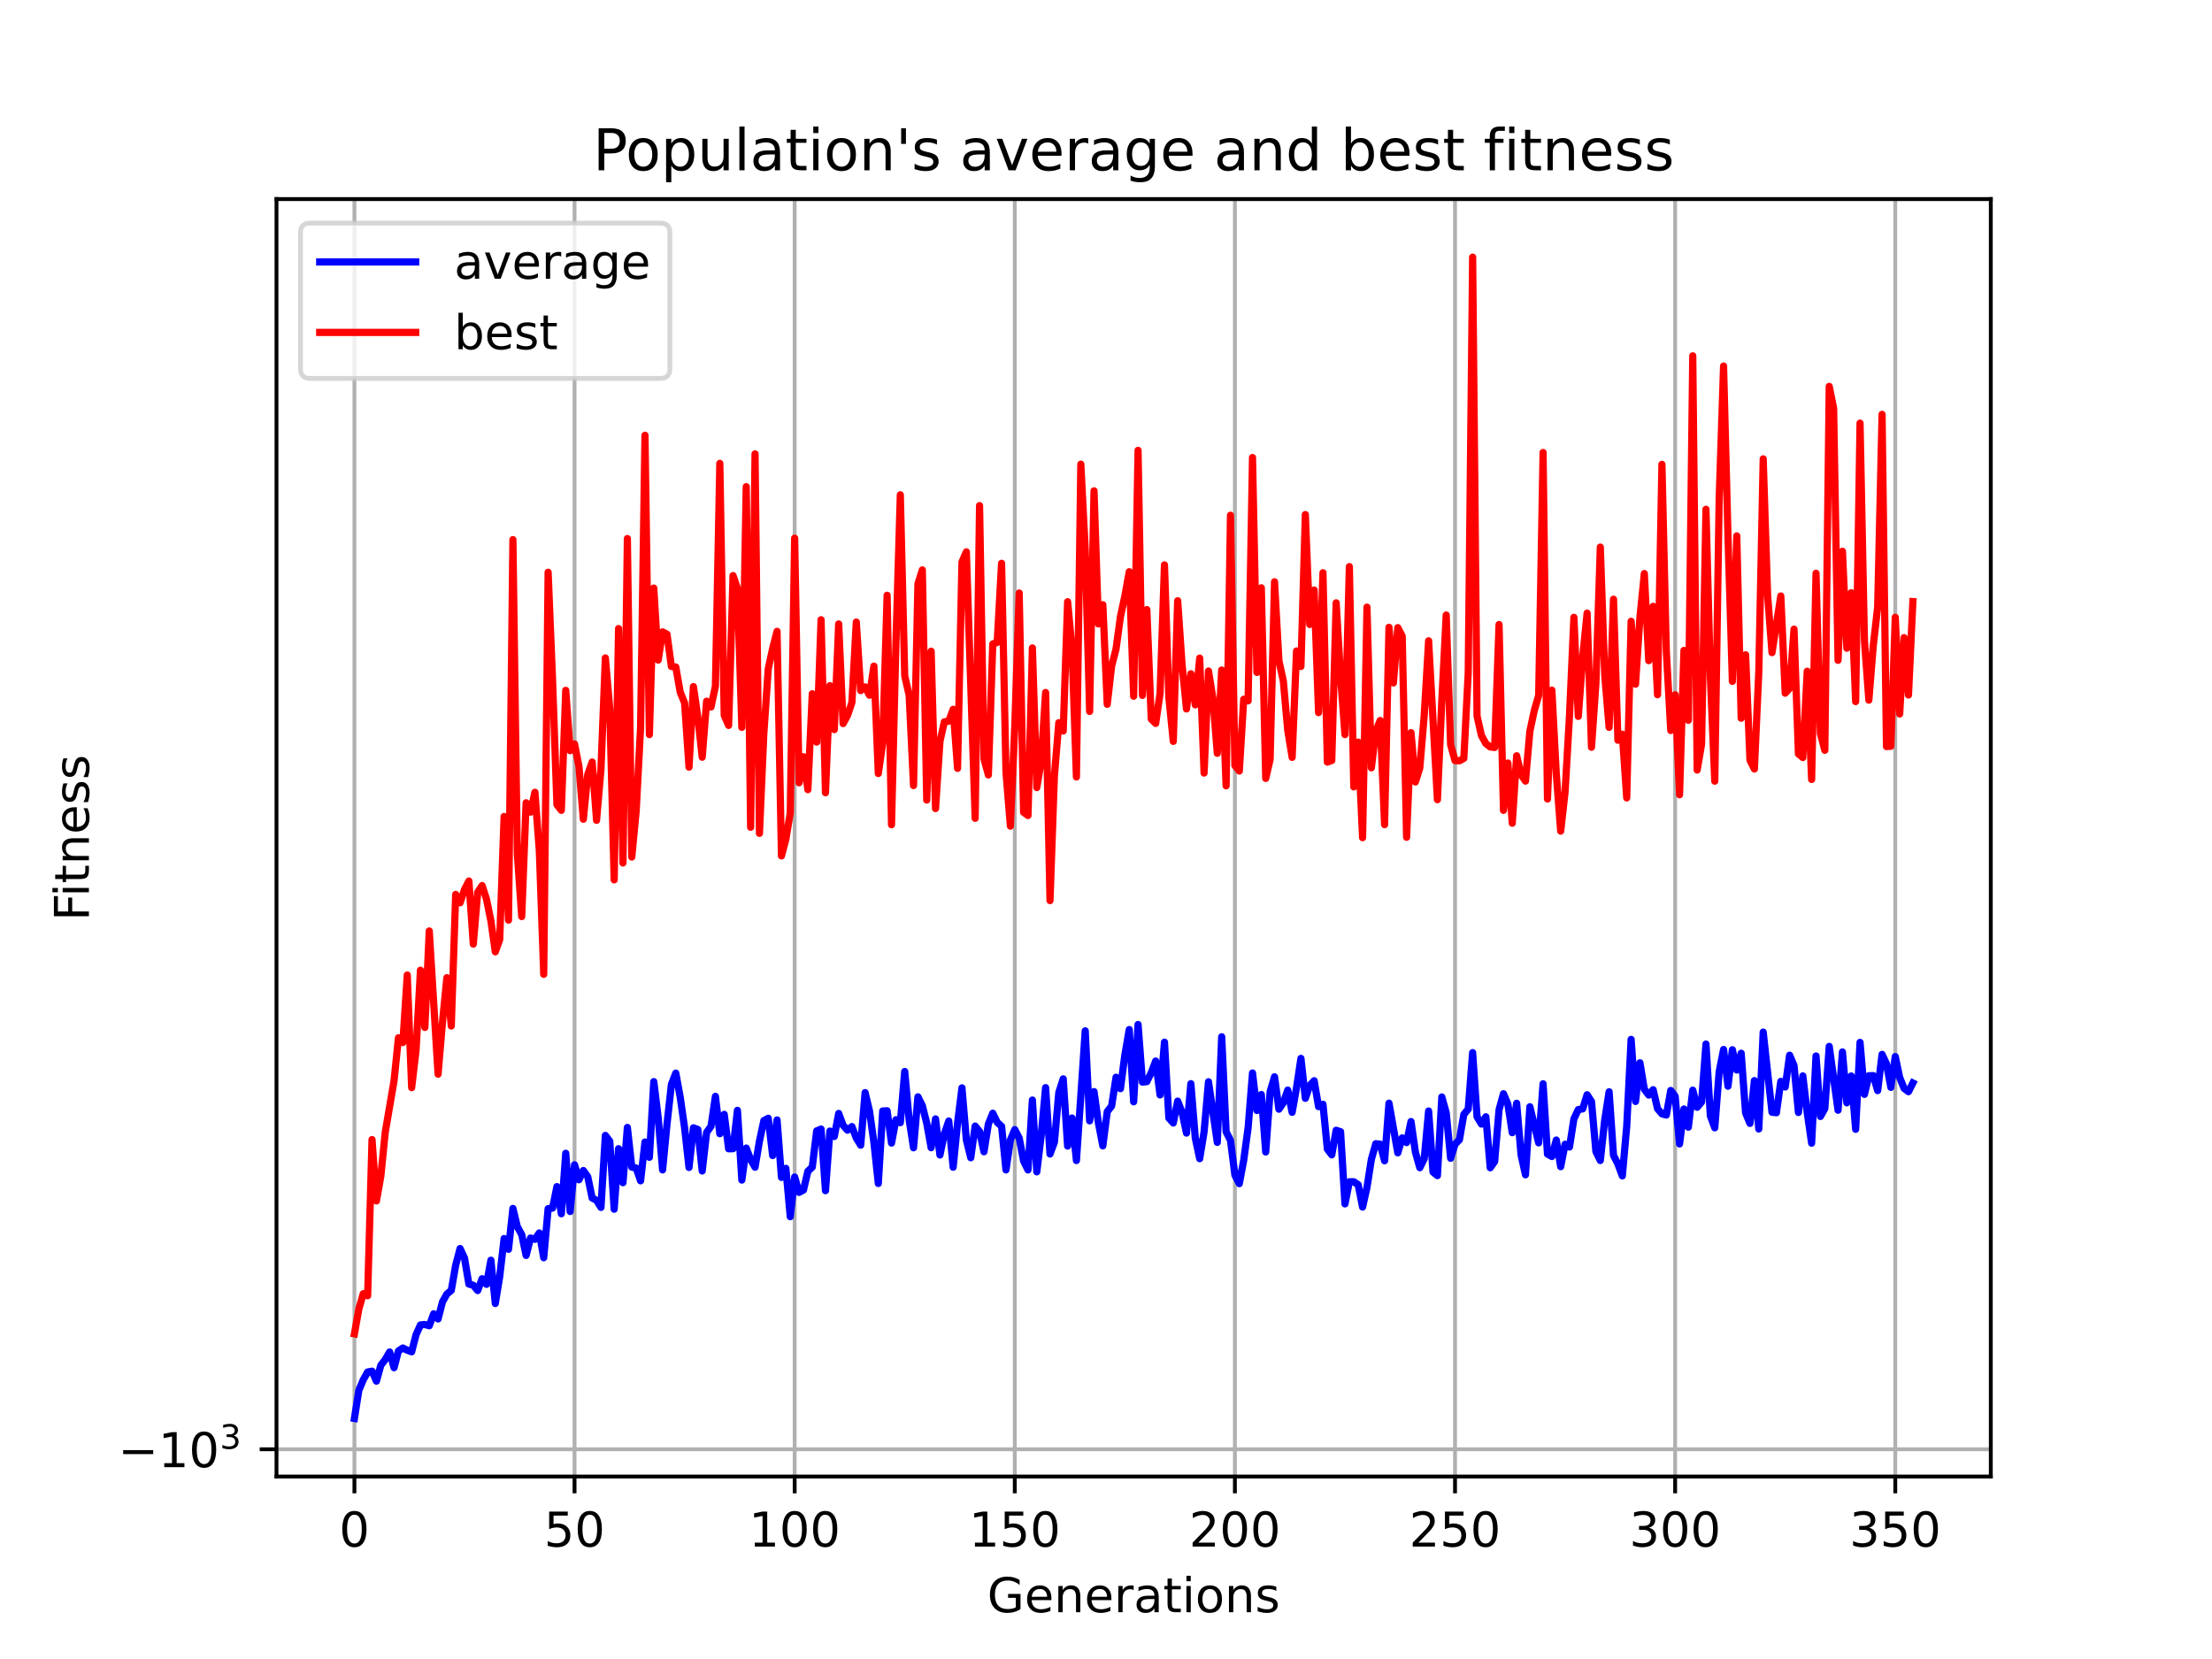 <?xml version="1.0" encoding="utf-8" standalone="no"?>
<!DOCTYPE svg PUBLIC "-//W3C//DTD SVG 1.1//EN"
  "http://www.w3.org/Graphics/SVG/1.1/DTD/svg11.dtd">
<!-- Created with matplotlib (https://matplotlib.org/) -->
<svg height="345.6pt" version="1.1" viewBox="0 0 460.8 345.6" width="460.8pt" xmlns="http://www.w3.org/2000/svg" xmlns:xlink="http://www.w3.org/1999/xlink">
 <defs>
  <style type="text/css">*{stroke-linecap:butt;stroke-linejoin:round;}</style>
 </defs>
 <g id="figure_1">
  <g id="patch_1">
   <path d="M 0 345.6 
L 460.8 345.6 
L 460.8 0 
L 0 0 
z
" style="fill:#ffffff;"/>
  </g>
  <g id="axes_1">
   <g id="patch_2">
    <path d="M 57.6 307.584 
L 414.72 307.584 
L 414.72 41.472 
L 57.6 41.472 
z
" style="fill:#ffffff;"/>
   </g>
   <g id="matplotlib.axis_1">
    <g id="xtick_1">
     <g id="line2d_1">
      <path clip-path="url(#pec0c6c0e8f)" d="M 73.833 307.584 
L 73.833 41.472 
" style="fill:none;stroke:#b0b0b0;stroke-linecap:square;stroke-width:0.8;"/>
     </g>
     <g id="line2d_2">
      <defs>
       <path d="M 0 0 
L 0 3.5 
" id="me80fc90987" style="stroke:#000000;stroke-width:0.8;"/>
      </defs>
      <g>
       <use style="stroke:#000000;stroke-width:0.8;" x="73.833" xlink:href="#me80fc90987" y="307.584"/>
      </g>
     </g>
     <g id="text_1">
      <!-- 0 -->
      <g transform="translate(70.651 322.182)scale(0.1 -0.1)">
       <defs>
        <path d="M 31.781 66.406 
Q 24.172 66.406 20.328 58.906 
Q 16.5 51.422 16.5 36.375 
Q 16.5 21.391 20.328 13.891 
Q 24.172 6.391 31.781 6.391 
Q 39.453 6.391 43.281 13.891 
Q 47.125 21.391 47.125 36.375 
Q 47.125 51.422 43.281 58.906 
Q 39.453 66.406 31.781 66.406 
z
M 31.781 74.219 
Q 44.047 74.219 50.516 64.516 
Q 56.984 54.828 56.984 36.375 
Q 56.984 17.969 50.516 8.266 
Q 44.047 -1.422 31.781 -1.422 
Q 19.531 -1.422 13.062 8.266 
Q 6.594 17.969 6.594 36.375 
Q 6.594 54.828 13.062 64.516 
Q 19.531 74.219 31.781 74.219 
z
" id="DejaVuSans-48"/>
       </defs>
       <use xlink:href="#DejaVuSans-48"/>
      </g>
     </g>
    </g>
    <g id="xtick_2">
     <g id="line2d_3">
      <path clip-path="url(#pec0c6c0e8f)" d="M 119.688 307.584 
L 119.688 41.472 
" style="fill:none;stroke:#b0b0b0;stroke-linecap:square;stroke-width:0.8;"/>
     </g>
     <g id="line2d_4">
      <g>
       <use style="stroke:#000000;stroke-width:0.8;" x="119.688" xlink:href="#me80fc90987" y="307.584"/>
      </g>
     </g>
     <g id="text_2">
      <!-- 50 -->
      <g transform="translate(113.325 322.182)scale(0.1 -0.1)">
       <defs>
        <path d="M 10.797 72.906 
L 49.516 72.906 
L 49.516 64.594 
L 19.828 64.594 
L 19.828 46.734 
Q 21.969 47.469 24.109 47.828 
Q 26.266 48.188 28.422 48.188 
Q 40.625 48.188 47.75 41.5 
Q 54.891 34.812 54.891 23.391 
Q 54.891 11.625 47.562 5.094 
Q 40.234 -1.422 26.906 -1.422 
Q 22.312 -1.422 17.547 -0.641 
Q 12.797 0.141 7.719 1.703 
L 7.719 11.625 
Q 12.109 9.234 16.797 8.062 
Q 21.484 6.891 26.703 6.891 
Q 35.156 6.891 40.078 11.328 
Q 45.016 15.766 45.016 23.391 
Q 45.016 31 40.078 35.438 
Q 35.156 39.891 26.703 39.891 
Q 22.75 39.891 18.812 39.016 
Q 14.891 38.141 10.797 36.281 
z
" id="DejaVuSans-53"/>
       </defs>
       <use xlink:href="#DejaVuSans-53"/>
       <use x="63.623" xlink:href="#DejaVuSans-48"/>
      </g>
     </g>
    </g>
    <g id="xtick_3">
     <g id="line2d_5">
      <path clip-path="url(#pec0c6c0e8f)" d="M 165.543 307.584 
L 165.543 41.472 
" style="fill:none;stroke:#b0b0b0;stroke-linecap:square;stroke-width:0.8;"/>
     </g>
     <g id="line2d_6">
      <g>
       <use style="stroke:#000000;stroke-width:0.8;" x="165.543" xlink:href="#me80fc90987" y="307.584"/>
      </g>
     </g>
     <g id="text_3">
      <!-- 100 -->
      <g transform="translate(155.999 322.182)scale(0.1 -0.1)">
       <defs>
        <path d="M 12.406 8.297 
L 28.516 8.297 
L 28.516 63.922 
L 10.984 60.406 
L 10.984 69.391 
L 28.422 72.906 
L 38.281 72.906 
L 38.281 8.297 
L 54.391 8.297 
L 54.391 0 
L 12.406 0 
z
" id="DejaVuSans-49"/>
       </defs>
       <use xlink:href="#DejaVuSans-49"/>
       <use x="63.623" xlink:href="#DejaVuSans-48"/>
       <use x="127.246" xlink:href="#DejaVuSans-48"/>
      </g>
     </g>
    </g>
    <g id="xtick_4">
     <g id="line2d_7">
      <path clip-path="url(#pec0c6c0e8f)" d="M 211.398 307.584 
L 211.398 41.472 
" style="fill:none;stroke:#b0b0b0;stroke-linecap:square;stroke-width:0.8;"/>
     </g>
     <g id="line2d_8">
      <g>
       <use style="stroke:#000000;stroke-width:0.8;" x="211.398" xlink:href="#me80fc90987" y="307.584"/>
      </g>
     </g>
     <g id="text_4">
      <!-- 150 -->
      <g transform="translate(201.854 322.182)scale(0.1 -0.1)">
       <use xlink:href="#DejaVuSans-49"/>
       <use x="63.623" xlink:href="#DejaVuSans-53"/>
       <use x="127.246" xlink:href="#DejaVuSans-48"/>
      </g>
     </g>
    </g>
    <g id="xtick_5">
     <g id="line2d_9">
      <path clip-path="url(#pec0c6c0e8f)" d="M 257.253 307.584 
L 257.253 41.472 
" style="fill:none;stroke:#b0b0b0;stroke-linecap:square;stroke-width:0.8;"/>
     </g>
     <g id="line2d_10">
      <g>
       <use style="stroke:#000000;stroke-width:0.8;" x="257.253" xlink:href="#me80fc90987" y="307.584"/>
      </g>
     </g>
     <g id="text_5">
      <!-- 200 -->
      <g transform="translate(247.71 322.182)scale(0.1 -0.1)">
       <defs>
        <path d="M 19.188 8.297 
L 53.609 8.297 
L 53.609 0 
L 7.328 0 
L 7.328 8.297 
Q 12.938 14.109 22.625 23.891 
Q 32.328 33.688 34.812 36.531 
Q 39.547 41.844 41.422 45.531 
Q 43.312 49.219 43.312 52.781 
Q 43.312 58.594 39.234 62.25 
Q 35.156 65.922 28.609 65.922 
Q 23.969 65.922 18.812 64.312 
Q 13.672 62.703 7.812 59.422 
L 7.812 69.391 
Q 13.766 71.781 18.938 73 
Q 24.125 74.219 28.422 74.219 
Q 39.75 74.219 46.484 68.547 
Q 53.219 62.891 53.219 53.422 
Q 53.219 48.922 51.531 44.891 
Q 49.859 40.875 45.406 35.406 
Q 44.188 33.984 37.641 27.219 
Q 31.109 20.453 19.188 8.297 
z
" id="DejaVuSans-50"/>
       </defs>
       <use xlink:href="#DejaVuSans-50"/>
       <use x="63.623" xlink:href="#DejaVuSans-48"/>
       <use x="127.246" xlink:href="#DejaVuSans-48"/>
      </g>
     </g>
    </g>
    <g id="xtick_6">
     <g id="line2d_11">
      <path clip-path="url(#pec0c6c0e8f)" d="M 303.109 307.584 
L 303.109 41.472 
" style="fill:none;stroke:#b0b0b0;stroke-linecap:square;stroke-width:0.8;"/>
     </g>
     <g id="line2d_12">
      <g>
       <use style="stroke:#000000;stroke-width:0.8;" x="303.109" xlink:href="#me80fc90987" y="307.584"/>
      </g>
     </g>
     <g id="text_6">
      <!-- 250 -->
      <g transform="translate(293.565 322.182)scale(0.1 -0.1)">
       <use xlink:href="#DejaVuSans-50"/>
       <use x="63.623" xlink:href="#DejaVuSans-53"/>
       <use x="127.246" xlink:href="#DejaVuSans-48"/>
      </g>
     </g>
    </g>
    <g id="xtick_7">
     <g id="line2d_13">
      <path clip-path="url(#pec0c6c0e8f)" d="M 348.964 307.584 
L 348.964 41.472 
" style="fill:none;stroke:#b0b0b0;stroke-linecap:square;stroke-width:0.8;"/>
     </g>
     <g id="line2d_14">
      <g>
       <use style="stroke:#000000;stroke-width:0.8;" x="348.964" xlink:href="#me80fc90987" y="307.584"/>
      </g>
     </g>
     <g id="text_7">
      <!-- 300 -->
      <g transform="translate(339.42 322.182)scale(0.1 -0.1)">
       <defs>
        <path d="M 40.578 39.312 
Q 47.656 37.797 51.625 33 
Q 55.609 28.219 55.609 21.188 
Q 55.609 10.406 48.188 4.484 
Q 40.766 -1.422 27.094 -1.422 
Q 22.516 -1.422 17.656 -0.516 
Q 12.797 0.391 7.625 2.203 
L 7.625 11.719 
Q 11.719 9.328 16.594 8.109 
Q 21.484 6.891 26.812 6.891 
Q 36.078 6.891 40.938 10.547 
Q 45.797 14.203 45.797 21.188 
Q 45.797 27.641 41.281 31.266 
Q 36.766 34.906 28.719 34.906 
L 20.219 34.906 
L 20.219 43.016 
L 29.109 43.016 
Q 36.375 43.016 40.234 45.922 
Q 44.094 48.828 44.094 54.297 
Q 44.094 59.906 40.109 62.906 
Q 36.141 65.922 28.719 65.922 
Q 24.656 65.922 20.016 65.031 
Q 15.375 64.156 9.812 62.312 
L 9.812 71.094 
Q 15.438 72.656 20.344 73.438 
Q 25.25 74.219 29.594 74.219 
Q 40.828 74.219 47.359 69.109 
Q 53.906 64.016 53.906 55.328 
Q 53.906 49.266 50.438 45.094 
Q 46.969 40.922 40.578 39.312 
z
" id="DejaVuSans-51"/>
       </defs>
       <use xlink:href="#DejaVuSans-51"/>
       <use x="63.623" xlink:href="#DejaVuSans-48"/>
       <use x="127.246" xlink:href="#DejaVuSans-48"/>
      </g>
     </g>
    </g>
    <g id="xtick_8">
     <g id="line2d_15">
      <path clip-path="url(#pec0c6c0e8f)" d="M 394.819 307.584 
L 394.819 41.472 
" style="fill:none;stroke:#b0b0b0;stroke-linecap:square;stroke-width:0.8;"/>
     </g>
     <g id="line2d_16">
      <g>
       <use style="stroke:#000000;stroke-width:0.8;" x="394.819" xlink:href="#me80fc90987" y="307.584"/>
      </g>
     </g>
     <g id="text_8">
      <!-- 350 -->
      <g transform="translate(385.275 322.182)scale(0.1 -0.1)">
       <use xlink:href="#DejaVuSans-51"/>
       <use x="63.623" xlink:href="#DejaVuSans-53"/>
       <use x="127.246" xlink:href="#DejaVuSans-48"/>
      </g>
     </g>
    </g>
    <g id="text_9">
     <!-- Generations -->
     <g transform="translate(205.662 335.861)scale(0.1 -0.1)">
      <defs>
       <path d="M 59.516 10.406 
L 59.516 29.984 
L 43.406 29.984 
L 43.406 38.094 
L 69.281 38.094 
L 69.281 6.781 
Q 63.578 2.734 56.688 0.656 
Q 49.812 -1.422 42 -1.422 
Q 24.906 -1.422 15.25 8.562 
Q 5.609 18.562 5.609 36.375 
Q 5.609 54.25 15.25 64.234 
Q 24.906 74.219 42 74.219 
Q 49.125 74.219 55.547 72.453 
Q 61.969 70.703 67.391 67.281 
L 67.391 56.781 
Q 61.922 61.422 55.766 63.766 
Q 49.609 66.109 42.828 66.109 
Q 29.438 66.109 22.719 58.641 
Q 16.016 51.172 16.016 36.375 
Q 16.016 21.625 22.719 14.156 
Q 29.438 6.688 42.828 6.688 
Q 48.047 6.688 52.141 7.594 
Q 56.25 8.5 59.516 10.406 
z
" id="DejaVuSans-71"/>
       <path d="M 56.203 29.594 
L 56.203 25.203 
L 14.891 25.203 
Q 15.484 15.922 20.484 11.062 
Q 25.484 6.203 34.422 6.203 
Q 39.594 6.203 44.453 7.469 
Q 49.312 8.734 54.109 11.281 
L 54.109 2.781 
Q 49.266 0.734 44.188 -0.344 
Q 39.109 -1.422 33.891 -1.422 
Q 20.797 -1.422 13.156 6.188 
Q 5.516 13.812 5.516 26.812 
Q 5.516 40.234 12.766 48.109 
Q 20.016 56 32.328 56 
Q 43.359 56 49.781 48.891 
Q 56.203 41.797 56.203 29.594 
z
M 47.219 32.234 
Q 47.125 39.594 43.094 43.984 
Q 39.062 48.391 32.422 48.391 
Q 24.906 48.391 20.391 44.141 
Q 15.875 39.891 15.188 32.172 
z
" id="DejaVuSans-101"/>
       <path d="M 54.891 33.016 
L 54.891 0 
L 45.906 0 
L 45.906 32.719 
Q 45.906 40.484 42.875 44.328 
Q 39.844 48.188 33.797 48.188 
Q 26.516 48.188 22.312 43.547 
Q 18.109 38.922 18.109 30.906 
L 18.109 0 
L 9.078 0 
L 9.078 54.688 
L 18.109 54.688 
L 18.109 46.188 
Q 21.344 51.125 25.703 53.562 
Q 30.078 56 35.797 56 
Q 45.219 56 50.047 50.172 
Q 54.891 44.344 54.891 33.016 
z
" id="DejaVuSans-110"/>
       <path d="M 41.109 46.297 
Q 39.594 47.172 37.812 47.578 
Q 36.031 48 33.891 48 
Q 26.266 48 22.188 43.047 
Q 18.109 38.094 18.109 28.812 
L 18.109 0 
L 9.078 0 
L 9.078 54.688 
L 18.109 54.688 
L 18.109 46.188 
Q 20.953 51.172 25.484 53.578 
Q 30.031 56 36.531 56 
Q 37.453 56 38.578 55.875 
Q 39.703 55.766 41.062 55.516 
z
" id="DejaVuSans-114"/>
       <path d="M 34.281 27.484 
Q 23.391 27.484 19.188 25 
Q 14.984 22.516 14.984 16.5 
Q 14.984 11.719 18.141 8.906 
Q 21.297 6.109 26.703 6.109 
Q 34.188 6.109 38.703 11.406 
Q 43.219 16.703 43.219 25.484 
L 43.219 27.484 
z
M 52.203 31.203 
L 52.203 0 
L 43.219 0 
L 43.219 8.297 
Q 40.141 3.328 35.547 0.953 
Q 30.953 -1.422 24.312 -1.422 
Q 15.922 -1.422 10.953 3.297 
Q 6 8.016 6 15.922 
Q 6 25.141 12.172 29.828 
Q 18.359 34.516 30.609 34.516 
L 43.219 34.516 
L 43.219 35.406 
Q 43.219 41.609 39.141 45 
Q 35.062 48.391 27.688 48.391 
Q 23 48.391 18.547 47.266 
Q 14.109 46.141 10.016 43.891 
L 10.016 52.203 
Q 14.938 54.109 19.578 55.047 
Q 24.219 56 28.609 56 
Q 40.484 56 46.344 49.844 
Q 52.203 43.703 52.203 31.203 
z
" id="DejaVuSans-97"/>
       <path d="M 18.312 70.219 
L 18.312 54.688 
L 36.812 54.688 
L 36.812 47.703 
L 18.312 47.703 
L 18.312 18.016 
Q 18.312 11.328 20.141 9.422 
Q 21.969 7.516 27.594 7.516 
L 36.812 7.516 
L 36.812 0 
L 27.594 0 
Q 17.188 0 13.234 3.875 
Q 9.281 7.766 9.281 18.016 
L 9.281 47.703 
L 2.688 47.703 
L 2.688 54.688 
L 9.281 54.688 
L 9.281 70.219 
z
" id="DejaVuSans-116"/>
       <path d="M 9.422 54.688 
L 18.406 54.688 
L 18.406 0 
L 9.422 0 
z
M 9.422 75.984 
L 18.406 75.984 
L 18.406 64.594 
L 9.422 64.594 
z
" id="DejaVuSans-105"/>
       <path d="M 30.609 48.391 
Q 23.391 48.391 19.188 42.75 
Q 14.984 37.109 14.984 27.297 
Q 14.984 17.484 19.156 11.844 
Q 23.344 6.203 30.609 6.203 
Q 37.797 6.203 41.984 11.859 
Q 46.188 17.531 46.188 27.297 
Q 46.188 37.016 41.984 42.703 
Q 37.797 48.391 30.609 48.391 
z
M 30.609 56 
Q 42.328 56 49.016 48.375 
Q 55.719 40.766 55.719 27.297 
Q 55.719 13.875 49.016 6.219 
Q 42.328 -1.422 30.609 -1.422 
Q 18.844 -1.422 12.172 6.219 
Q 5.516 13.875 5.516 27.297 
Q 5.516 40.766 12.172 48.375 
Q 18.844 56 30.609 56 
z
" id="DejaVuSans-111"/>
       <path d="M 44.281 53.078 
L 44.281 44.578 
Q 40.484 46.531 36.375 47.5 
Q 32.281 48.484 27.875 48.484 
Q 21.188 48.484 17.844 46.438 
Q 14.5 44.391 14.5 40.281 
Q 14.5 37.156 16.891 35.375 
Q 19.281 33.594 26.516 31.984 
L 29.594 31.297 
Q 39.156 29.25 43.188 25.516 
Q 47.219 21.781 47.219 15.094 
Q 47.219 7.469 41.188 3.016 
Q 35.156 -1.422 24.609 -1.422 
Q 20.219 -1.422 15.453 -0.562 
Q 10.688 0.297 5.422 2 
L 5.422 11.281 
Q 10.406 8.688 15.234 7.391 
Q 20.062 6.109 24.812 6.109 
Q 31.156 6.109 34.562 8.281 
Q 37.984 10.453 37.984 14.406 
Q 37.984 18.062 35.516 20.016 
Q 33.062 21.969 24.703 23.781 
L 21.578 24.516 
Q 13.234 26.266 9.516 29.906 
Q 5.812 33.547 5.812 39.891 
Q 5.812 47.609 11.281 51.797 
Q 16.75 56 26.812 56 
Q 31.781 56 36.172 55.266 
Q 40.578 54.547 44.281 53.078 
z
" id="DejaVuSans-115"/>
      </defs>
      <use xlink:href="#DejaVuSans-71"/>
      <use x="77.49" xlink:href="#DejaVuSans-101"/>
      <use x="139.014" xlink:href="#DejaVuSans-110"/>
      <use x="202.393" xlink:href="#DejaVuSans-101"/>
      <use x="263.916" xlink:href="#DejaVuSans-114"/>
      <use x="305.029" xlink:href="#DejaVuSans-97"/>
      <use x="366.309" xlink:href="#DejaVuSans-116"/>
      <use x="405.518" xlink:href="#DejaVuSans-105"/>
      <use x="433.301" xlink:href="#DejaVuSans-111"/>
      <use x="494.482" xlink:href="#DejaVuSans-110"/>
      <use x="557.861" xlink:href="#DejaVuSans-115"/>
     </g>
    </g>
   </g>
   <g id="matplotlib.axis_2">
    <g id="ytick_1">
     <g id="line2d_17">
      <path clip-path="url(#pec0c6c0e8f)" d="M 57.6 301.914 
L 414.72 301.914 
" style="fill:none;stroke:#b0b0b0;stroke-linecap:square;stroke-width:0.8;"/>
     </g>
     <g id="line2d_18">
      <defs>
       <path d="M 0 0 
L -3.5 0 
" id="m7444383bec" style="stroke:#000000;stroke-width:0.8;"/>
      </defs>
      <g>
       <use style="stroke:#000000;stroke-width:0.8;" x="57.6" xlink:href="#m7444383bec" y="301.914"/>
      </g>
     </g>
     <g id="text_10">
      <!-- $\mathdefault{-10^{3}}$ -->
      <g transform="translate(24.6 305.713)scale(0.1 -0.1)">
       <defs>
        <path d="M 10.594 35.5 
L 73.188 35.5 
L 73.188 27.203 
L 10.594 27.203 
z
" id="DejaVuSans-8722"/>
       </defs>
       <use transform="translate(0 0.766)" xlink:href="#DejaVuSans-8722"/>
       <use transform="translate(83.789 0.766)" xlink:href="#DejaVuSans-49"/>
       <use transform="translate(147.412 0.766)" xlink:href="#DejaVuSans-48"/>
       <use transform="translate(211.992 39.047)scale(0.7)" xlink:href="#DejaVuSans-51"/>
      </g>
     </g>
    </g>
    <g id="text_11">
     <!-- Fitness -->
     <g transform="translate(18.52 191.845)rotate(-90)scale(0.1 -0.1)">
      <defs>
       <path d="M 9.812 72.906 
L 51.703 72.906 
L 51.703 64.594 
L 19.672 64.594 
L 19.672 43.109 
L 48.578 43.109 
L 48.578 34.812 
L 19.672 34.812 
L 19.672 0 
L 9.812 0 
z
" id="DejaVuSans-70"/>
      </defs>
      <use xlink:href="#DejaVuSans-70"/>
      <use x="50.27" xlink:href="#DejaVuSans-105"/>
      <use x="78.053" xlink:href="#DejaVuSans-116"/>
      <use x="117.262" xlink:href="#DejaVuSans-110"/>
      <use x="180.641" xlink:href="#DejaVuSans-101"/>
      <use x="242.164" xlink:href="#DejaVuSans-115"/>
      <use x="294.264" xlink:href="#DejaVuSans-115"/>
     </g>
    </g>
   </g>
   <g id="line2d_19">
    <path clip-path="url(#pec0c6c0e8f)" d="M 73.833 295.488 
L 74.75 289.629 
L 75.667 287.46 
L 76.584 285.808 
L 77.501 285.642 
L 78.418 287.717 
L 79.335 284.408 
L 80.252 283.211 
L 81.17 281.637 
L 82.087 284.918 
L 83.004 281.424 
L 83.921 280.814 
L 84.838 281.273 
L 85.755 281.603 
L 86.672 278.04 
L 87.589 276.007 
L 88.506 275.915 
L 89.423 276.181 
L 90.341 273.683 
L 91.258 274.761 
L 92.175 271.207 
L 93.092 269.572 
L 94.009 268.815 
L 94.926 263.565 
L 95.843 260.091 
L 96.76 262.074 
L 97.677 267.493 
L 98.595 267.746 
L 99.512 268.844 
L 100.429 266.38 
L 101.346 267.55 
L 102.263 262.527 
L 103.18 271.544 
L 104.097 265.943 
L 105.014 258.009 
L 105.931 260.255 
L 106.848 251.735 
L 107.766 255.527 
L 108.683 257.205 
L 109.6 261.528 
L 110.517 257.903 
L 111.434 258.171 
L 112.351 256.838 
L 113.268 262.007 
L 114.185 251.784 
L 115.102 251.671 
L 116.019 247.193 
L 116.937 252.849 
L 117.854 240.246 
L 118.771 252.376 
L 119.688 242.647 
L 120.605 245.763 
L 121.522 243.84 
L 122.439 245.137 
L 123.356 249.571 
L 124.273 250.038 
L 125.191 251.529 
L 126.108 236.527 
L 127.025 237.743 
L 127.942 251.903 
L 128.859 239.293 
L 129.776 246.381 
L 130.693 234.866 
L 131.61 243.13 
L 132.527 243.325 
L 133.444 245.984 
L 134.362 237.899 
L 135.279 241.086 
L 136.196 225.321 
L 137.113 232.805 
L 138.03 243.713 
L 138.947 234.191 
L 139.864 225.901 
L 140.781 223.546 
L 141.698 228.555 
L 142.615 234.956 
L 143.533 243.208 
L 144.45 234.946 
L 145.367 235.291 
L 146.284 243.937 
L 147.201 235.891 
L 148.118 234.627 
L 149.035 228.386 
L 149.952 236.179 
L 150.869 232.142 
L 151.787 239.313 
L 152.704 239.294 
L 153.621 231.304 
L 154.538 245.826 
L 155.455 239.163 
L 156.372 241.548 
L 157.289 243.154 
L 158.206 237.725 
L 159.123 233.447 
L 160.04 232.956 
L 160.958 240.726 
L 161.875 233.303 
L 162.792 245.271 
L 163.709 243.396 
L 164.626 253.467 
L 165.543 245.197 
L 166.46 248.399 
L 167.377 247.904 
L 168.294 243.995 
L 169.211 243.128 
L 170.129 235.585 
L 171.046 235.205 
L 171.963 248.042 
L 172.88 235.625 
L 173.797 236.754 
L 174.714 231.951 
L 175.631 234.432 
L 176.548 235.436 
L 177.465 234.683 
L 178.382 237.08 
L 179.3 238.568 
L 180.217 227.609 
L 181.134 231.447 
L 182.051 238.003 
L 182.968 246.543 
L 183.885 231.436 
L 184.802 231.396 
L 185.719 238.122 
L 186.636 233.255 
L 187.554 233.875 
L 188.471 223.21 
L 189.388 233.263 
L 190.305 239.104 
L 191.222 228.486 
L 192.139 230.335 
L 193.056 234.001 
L 193.973 239.09 
L 194.89 233.086 
L 195.807 240.609 
L 196.725 236.209 
L 197.642 233.526 
L 198.559 243.151 
L 199.476 233.974 
L 200.393 226.617 
L 201.31 237.463 
L 202.227 241.181 
L 203.144 234.579 
L 204.061 235.72 
L 204.978 239.931 
L 205.896 234.162 
L 206.813 231.9 
L 207.73 233.799 
L 208.647 234.629 
L 209.564 243.718 
L 210.481 237.482 
L 211.398 235.315 
L 212.315 237.061 
L 213.232 241.864 
L 214.15 243.721 
L 215.067 229.16 
L 215.984 244.114 
L 216.901 236.53 
L 217.818 226.571 
L 218.735 240.403 
L 219.652 237.95 
L 220.569 227.582 
L 221.486 224.742 
L 222.403 238.753 
L 223.321 232.901 
L 224.238 241.764 
L 226.072 214.742 
L 226.989 233.49 
L 227.906 227.403 
L 228.823 233.961 
L 229.74 238.704 
L 230.657 231.576 
L 231.574 230.401 
L 232.492 224.41 
L 233.409 226.787 
L 234.326 219.78 
L 235.243 214.474 
L 236.16 229.526 
L 237.077 213.425 
L 237.994 225.424 
L 238.911 225.318 
L 239.828 223.459 
L 240.746 221.035 
L 241.663 228.098 
L 242.58 217.104 
L 243.497 232.915 
L 244.414 233.939 
L 245.331 229.38 
L 246.248 231.722 
L 247.165 236.04 
L 248.082 225.757 
L 248.999 237.084 
L 249.917 241.372 
L 250.834 235.759 
L 251.751 225.351 
L 253.585 237.978 
L 254.502 215.978 
L 255.419 235.748 
L 256.336 237.573 
L 257.253 244.812 
L 258.17 246.577 
L 259.088 241.698 
L 260.005 234.935 
L 260.922 223.524 
L 261.839 231.339 
L 262.756 228.012 
L 263.673 239.981 
L 264.59 227.424 
L 265.507 224.321 
L 266.424 231.068 
L 267.342 229.73 
L 268.259 227.087 
L 269.176 231.715 
L 270.093 226.567 
L 271.01 220.482 
L 271.927 228.797 
L 272.844 226.134 
L 273.761 225.136 
L 274.678 230.53 
L 275.595 230.035 
L 276.513 239.376 
L 277.43 240.577 
L 278.347 235.455 
L 279.264 235.758 
L 280.181 250.79 
L 281.098 246.187 
L 282.015 246.181 
L 282.932 246.792 
L 283.849 251.457 
L 284.766 247.357 
L 285.684 241.497 
L 286.601 238.255 
L 287.518 238.357 
L 288.435 241.815 
L 289.352 229.81 
L 291.186 240.159 
L 292.103 237.047 
L 293.02 238.019 
L 293.938 233.636 
L 294.855 240.004 
L 295.772 243.254 
L 296.689 241.388 
L 297.606 231.439 
L 298.523 244.155 
L 299.44 244.905 
L 300.357 228.521 
L 301.274 231.808 
L 302.191 241.286 
L 303.109 238.368 
L 304.026 237.417 
L 304.943 232.146 
L 305.86 231.057 
L 306.777 219.279 
L 307.694 232.632 
L 308.611 234.163 
L 309.528 232.65 
L 310.445 243.267 
L 311.362 241.965 
L 312.28 231.186 
L 313.197 227.845 
L 314.114 229.999 
L 315.031 235.962 
L 315.948 229.827 
L 316.865 240.587 
L 317.782 244.735 
L 318.699 230.558 
L 320.533 238.08 
L 321.451 225.773 
L 322.368 240.418 
L 323.285 240.924 
L 324.202 237.491 
L 325.119 243.04 
L 326.036 238.372 
L 326.953 238.945 
L 327.87 233.083 
L 328.787 231.148 
L 329.705 230.999 
L 330.622 228.052 
L 331.539 229.488 
L 332.456 239.89 
L 333.373 241.752 
L 334.29 233.315 
L 335.207 227.437 
L 336.124 240.68 
L 337.041 242.488 
L 337.958 244.961 
L 338.876 234.627 
L 339.793 216.525 
L 340.71 229.453 
L 341.627 221.394 
L 342.544 226.904 
L 343.461 228.12 
L 344.378 227.003 
L 345.295 230.963 
L 346.212 232.038 
L 347.129 232.282 
L 348.047 227.16 
L 348.964 228.377 
L 349.881 238.3 
L 350.798 231.021 
L 351.715 234.811 
L 352.632 227.1 
L 353.549 230.663 
L 354.466 229.578 
L 355.383 217.493 
L 356.301 232.47 
L 357.218 234.944 
L 358.135 223.255 
L 359.052 218.625 
L 359.969 226.274 
L 360.886 218.683 
L 361.803 222.904 
L 362.72 219.41 
L 363.637 231.854 
L 364.554 234.026 
L 365.472 225.11 
L 366.389 235.19 
L 367.306 215.006 
L 369.14 231.693 
L 370.057 231.809 
L 370.974 225.274 
L 371.891 226.439 
L 372.808 219.816 
L 373.725 221.97 
L 374.643 231.749 
L 375.56 224.132 
L 376.477 231.783 
L 377.394 238.144 
L 378.311 219.976 
L 379.228 232.583 
L 380.145 230.946 
L 381.062 217.986 
L 382.897 231.28 
L 383.814 219.139 
L 384.731 229.739 
L 385.648 224.148 
L 386.565 235.257 
L 387.482 217.147 
L 388.399 227.974 
L 389.316 224.098 
L 390.233 224.071 
L 391.15 227.195 
L 392.068 219.65 
L 392.985 221.615 
L 393.902 226.516 
L 394.819 220.103 
L 395.736 224.448 
L 396.653 226.721 
L 397.57 227.417 
L 398.487 225.611 
L 398.487 225.611 
" style="fill:none;stroke:#0000ff;stroke-linecap:square;stroke-width:1.5;"/>
   </g>
   <g id="line2d_20">
    <path clip-path="url(#pec0c6c0e8f)" d="M 73.833 277.87 
L 74.75 272.721 
L 75.667 269.499 
L 76.584 269.934 
L 77.501 237.394 
L 78.418 250.177 
L 79.335 245.033 
L 80.252 235.877 
L 82.087 225.139 
L 83.004 216.19 
L 83.921 217.18 
L 84.838 203.111 
L 85.755 226.578 
L 86.672 218.783 
L 87.589 202.115 
L 88.506 214.037 
L 89.423 193.939 
L 91.258 223.768 
L 92.175 212.946 
L 93.092 203.672 
L 94.009 213.735 
L 94.926 186.323 
L 95.843 188.068 
L 96.76 185.303 
L 97.677 183.528 
L 98.595 196.678 
L 99.512 185.879 
L 100.429 184.48 
L 101.346 187.322 
L 102.263 191.826 
L 103.18 198.279 
L 104.097 195.735 
L 105.014 170.085 
L 105.931 191.676 
L 106.848 112.414 
L 107.766 177.846 
L 108.683 190.935 
L 109.6 167.237 
L 110.517 169.177 
L 111.434 165.047 
L 112.351 177.243 
L 113.268 202.967 
L 114.185 119.21 
L 115.102 141.535 
L 116.019 167.634 
L 116.937 168.807 
L 117.854 143.809 
L 118.771 156.382 
L 119.688 154.984 
L 120.605 159.684 
L 121.522 170.665 
L 122.439 161.331 
L 123.356 158.748 
L 124.273 170.889 
L 125.191 160.285 
L 126.108 137.057 
L 127.025 147.66 
L 127.942 183.295 
L 128.859 130.945 
L 129.776 179.782 
L 130.693 112.191 
L 131.61 178.533 
L 132.527 168.94 
L 133.444 151.602 
L 134.362 90.673 
L 135.279 153.031 
L 136.196 122.505 
L 137.113 137.503 
L 138.03 131.636 
L 138.947 132.118 
L 139.864 138.838 
L 140.781 138.948 
L 141.698 144.184 
L 142.615 146.429 
L 143.533 159.811 
L 144.45 143.027 
L 145.367 149.392 
L 146.284 157.74 
L 147.201 146.069 
L 148.118 147.28 
L 149.035 142.93 
L 149.952 96.53 
L 150.869 149.007 
L 151.787 151.118 
L 152.704 119.903 
L 153.621 122.625 
L 154.538 151.516 
L 155.455 101.385 
L 156.372 172.336 
L 157.289 94.554 
L 158.206 173.604 
L 159.123 152.798 
L 160.04 139.311 
L 160.958 135.071 
L 161.875 131.52 
L 162.792 178.306 
L 163.709 174.813 
L 164.626 169.36 
L 165.543 112.113 
L 166.46 163.068 
L 167.377 157.639 
L 168.294 164.497 
L 169.211 144.519 
L 170.129 154.589 
L 171.046 129.104 
L 171.963 165.147 
L 172.88 142.836 
L 173.797 151.993 
L 174.714 129.982 
L 175.631 150.731 
L 176.548 149.049 
L 177.465 146.36 
L 178.382 129.585 
L 179.3 143.86 
L 180.217 143.094 
L 181.134 144.831 
L 182.051 138.76 
L 182.968 161.14 
L 183.885 154.745 
L 184.802 124.009 
L 185.719 171.809 
L 186.636 133.999 
L 187.554 103.082 
L 188.471 140.787 
L 189.388 144.809 
L 190.305 163.648 
L 191.222 121.615 
L 192.139 118.722 
L 193.056 166.667 
L 193.973 135.662 
L 194.89 168.435 
L 195.807 154.458 
L 196.725 150.368 
L 197.642 150.24 
L 198.559 147.761 
L 199.476 160.061 
L 200.393 117.085 
L 201.31 114.956 
L 203.144 170.467 
L 204.061 105.324 
L 204.978 158.087 
L 205.896 161.436 
L 206.813 134.149 
L 207.73 133.828 
L 208.647 117.345 
L 209.564 160.836 
L 210.481 172.093 
L 211.398 151.3 
L 212.315 123.537 
L 213.232 169.21 
L 214.15 169.887 
L 215.067 134.975 
L 215.984 164.07 
L 216.901 158.501 
L 217.818 144.254 
L 218.735 187.607 
L 219.652 161.616 
L 220.569 150.554 
L 221.486 152.287 
L 222.403 125.349 
L 223.321 135.073 
L 224.238 161.852 
L 225.155 96.695 
L 226.072 114.409 
L 226.989 148.201 
L 227.906 102.251 
L 228.823 129.979 
L 229.74 125.97 
L 230.657 146.713 
L 231.574 138.74 
L 232.492 135.188 
L 233.409 128.459 
L 234.326 124.169 
L 235.243 119.1 
L 236.16 145.037 
L 237.077 93.812 
L 237.994 144.856 
L 238.911 126.992 
L 239.828 149.792 
L 240.746 150.701 
L 241.663 144.451 
L 242.58 117.681 
L 243.497 145.324 
L 244.414 154.442 
L 245.331 125.141 
L 246.248 138.455 
L 247.165 147.686 
L 248.082 140.359 
L 248.999 146.838 
L 249.917 137.093 
L 250.834 161.042 
L 251.751 139.79 
L 252.668 145.463 
L 253.585 156.935 
L 254.502 139.579 
L 255.419 163.707 
L 256.336 107.334 
L 257.253 159.47 
L 258.17 160.619 
L 259.088 145.66 
L 260.005 146.011 
L 260.922 95.313 
L 261.839 140.069 
L 262.756 122.45 
L 263.673 162.155 
L 264.59 158.206 
L 265.507 121.197 
L 266.424 137.634 
L 267.342 141.875 
L 268.259 152.141 
L 269.176 157.771 
L 270.093 135.61 
L 271.01 138.838 
L 271.927 107.193 
L 272.844 130.091 
L 273.761 122.913 
L 274.678 148.452 
L 275.595 119.311 
L 276.513 158.762 
L 277.43 158.426 
L 278.347 125.585 
L 279.264 140.978 
L 280.181 153.032 
L 281.098 118.033 
L 282.015 163.929 
L 282.932 154.587 
L 283.849 174.502 
L 284.766 126.481 
L 285.684 159.951 
L 286.601 152.304 
L 287.518 150.095 
L 288.435 171.792 
L 289.352 130.675 
L 290.269 142.262 
L 291.186 130.75 
L 292.103 132.507 
L 293.02 174.42 
L 293.938 152.619 
L 294.855 162.892 
L 295.772 159.971 
L 296.689 149.063 
L 297.606 133.489 
L 299.44 166.588 
L 300.357 145.92 
L 301.274 128.128 
L 302.191 155.132 
L 303.109 158.449 
L 304.026 158.487 
L 304.943 157.975 
L 305.86 140.099 
L 306.777 53.568 
L 307.694 149.155 
L 308.611 153.223 
L 309.528 154.897 
L 310.445 155.604 
L 311.362 155.712 
L 312.28 130.102 
L 313.197 168.813 
L 314.114 158.949 
L 315.031 171.497 
L 315.948 157.442 
L 316.865 161.371 
L 317.782 162.72 
L 318.699 152.334 
L 319.616 148.025 
L 320.533 144.85 
L 321.451 94.263 
L 322.368 166.446 
L 323.285 143.777 
L 324.202 161.17 
L 325.119 173.139 
L 326.036 164.955 
L 326.953 149.148 
L 327.87 128.599 
L 328.787 149.235 
L 329.705 136.913 
L 330.622 127.722 
L 331.539 155.669 
L 332.456 142.387 
L 333.373 113.97 
L 334.29 140.593 
L 335.207 151.518 
L 336.124 124.828 
L 337.041 154.205 
L 337.958 152.948 
L 338.876 166.22 
L 339.793 129.426 
L 340.71 142.529 
L 341.627 128.607 
L 342.544 119.478 
L 343.461 137.628 
L 344.378 126.308 
L 345.295 144.726 
L 346.212 96.736 
L 347.129 135.734 
L 348.047 152.175 
L 348.964 144.733 
L 349.881 165.559 
L 350.798 135.494 
L 351.715 150.052 
L 352.632 74.128 
L 353.549 160.416 
L 354.466 155.06 
L 355.383 106.098 
L 356.301 141.017 
L 357.218 162.733 
L 358.135 103.869 
L 359.052 76.251 
L 359.969 111.666 
L 360.886 141.94 
L 361.803 111.638 
L 362.72 149.618 
L 363.637 136.407 
L 364.554 158.386 
L 365.472 160.197 
L 366.389 139.98 
L 367.306 95.588 
L 368.223 123.957 
L 369.14 135.953 
L 370.974 124.155 
L 371.891 144.405 
L 372.808 143.412 
L 373.725 131.069 
L 374.643 157.047 
L 375.56 157.81 
L 376.477 139.834 
L 377.394 162.376 
L 378.311 119.424 
L 379.228 152.825 
L 380.145 156.298 
L 381.062 80.491 
L 381.979 85.087 
L 382.897 137.553 
L 383.814 114.842 
L 384.731 135.031 
L 385.648 123.475 
L 386.565 146.154 
L 387.482 88.144 
L 388.399 133.468 
L 389.316 145.856 
L 390.233 134.526 
L 391.15 126.505 
L 392.068 86.32 
L 392.985 155.52 
L 393.902 155.458 
L 394.819 128.589 
L 395.736 148.737 
L 396.653 132.829 
L 397.57 144.784 
L 398.487 125.321 
L 398.487 125.321 
" style="fill:none;stroke:#ff0000;stroke-linecap:square;stroke-width:1.5;"/>
   </g>
   <g id="patch_3">
    <path d="M 57.6 307.584 
L 57.6 41.472 
" style="fill:none;stroke:#000000;stroke-linecap:square;stroke-linejoin:miter;stroke-width:0.8;"/>
   </g>
   <g id="patch_4">
    <path d="M 414.72 307.584 
L 414.72 41.472 
" style="fill:none;stroke:#000000;stroke-linecap:square;stroke-linejoin:miter;stroke-width:0.8;"/>
   </g>
   <g id="patch_5">
    <path d="M 57.6 307.584 
L 414.72 307.584 
" style="fill:none;stroke:#000000;stroke-linecap:square;stroke-linejoin:miter;stroke-width:0.8;"/>
   </g>
   <g id="patch_6">
    <path d="M 57.6 41.472 
L 414.72 41.472 
" style="fill:none;stroke:#000000;stroke-linecap:square;stroke-linejoin:miter;stroke-width:0.8;"/>
   </g>
   <g id="text_12">
    <!-- Population's average and best fitness -->
    <g transform="translate(123.53 35.472)scale(0.12 -0.12)">
     <defs>
      <path d="M 19.672 64.797 
L 19.672 37.406 
L 32.078 37.406 
Q 38.969 37.406 42.719 40.969 
Q 46.484 44.531 46.484 51.125 
Q 46.484 57.672 42.719 61.234 
Q 38.969 64.797 32.078 64.797 
z
M 9.812 72.906 
L 32.078 72.906 
Q 44.344 72.906 50.609 67.359 
Q 56.891 61.812 56.891 51.125 
Q 56.891 40.328 50.609 34.812 
Q 44.344 29.297 32.078 29.297 
L 19.672 29.297 
L 19.672 0 
L 9.812 0 
z
" id="DejaVuSans-80"/>
      <path d="M 18.109 8.203 
L 18.109 -20.797 
L 9.078 -20.797 
L 9.078 54.688 
L 18.109 54.688 
L 18.109 46.391 
Q 20.953 51.266 25.266 53.625 
Q 29.594 56 35.594 56 
Q 45.562 56 51.781 48.094 
Q 58.016 40.188 58.016 27.297 
Q 58.016 14.406 51.781 6.484 
Q 45.562 -1.422 35.594 -1.422 
Q 29.594 -1.422 25.266 0.953 
Q 20.953 3.328 18.109 8.203 
z
M 48.688 27.297 
Q 48.688 37.203 44.609 42.844 
Q 40.531 48.484 33.406 48.484 
Q 26.266 48.484 22.188 42.844 
Q 18.109 37.203 18.109 27.297 
Q 18.109 17.391 22.188 11.75 
Q 26.266 6.109 33.406 6.109 
Q 40.531 6.109 44.609 11.75 
Q 48.688 17.391 48.688 27.297 
z
" id="DejaVuSans-112"/>
      <path d="M 8.5 21.578 
L 8.5 54.688 
L 17.484 54.688 
L 17.484 21.922 
Q 17.484 14.156 20.5 10.266 
Q 23.531 6.391 29.594 6.391 
Q 36.859 6.391 41.078 11.031 
Q 45.312 15.672 45.312 23.688 
L 45.312 54.688 
L 54.297 54.688 
L 54.297 0 
L 45.312 0 
L 45.312 8.406 
Q 42.047 3.422 37.719 1 
Q 33.406 -1.422 27.688 -1.422 
Q 18.266 -1.422 13.375 4.438 
Q 8.5 10.297 8.5 21.578 
z
M 31.109 56 
z
" id="DejaVuSans-117"/>
      <path d="M 9.422 75.984 
L 18.406 75.984 
L 18.406 0 
L 9.422 0 
z
" id="DejaVuSans-108"/>
      <path d="M 17.922 72.906 
L 17.922 45.797 
L 9.625 45.797 
L 9.625 72.906 
z
" id="DejaVuSans-39"/>
      <path id="DejaVuSans-32"/>
      <path d="M 2.984 54.688 
L 12.5 54.688 
L 29.594 8.797 
L 46.688 54.688 
L 56.203 54.688 
L 35.688 0 
L 23.484 0 
z
" id="DejaVuSans-118"/>
      <path d="M 45.406 27.984 
Q 45.406 37.75 41.375 43.109 
Q 37.359 48.484 30.078 48.484 
Q 22.859 48.484 18.828 43.109 
Q 14.797 37.75 14.797 27.984 
Q 14.797 18.266 18.828 12.891 
Q 22.859 7.516 30.078 7.516 
Q 37.359 7.516 41.375 12.891 
Q 45.406 18.266 45.406 27.984 
z
M 54.391 6.781 
Q 54.391 -7.172 48.188 -13.984 
Q 42 -20.797 29.203 -20.797 
Q 24.469 -20.797 20.266 -20.094 
Q 16.062 -19.391 12.109 -17.922 
L 12.109 -9.188 
Q 16.062 -11.328 19.922 -12.344 
Q 23.781 -13.375 27.781 -13.375 
Q 36.625 -13.375 41.016 -8.766 
Q 45.406 -4.156 45.406 5.172 
L 45.406 9.625 
Q 42.625 4.781 38.281 2.391 
Q 33.938 0 27.875 0 
Q 17.828 0 11.672 7.656 
Q 5.516 15.328 5.516 27.984 
Q 5.516 40.672 11.672 48.328 
Q 17.828 56 27.875 56 
Q 33.938 56 38.281 53.609 
Q 42.625 51.219 45.406 46.391 
L 45.406 54.688 
L 54.391 54.688 
z
" id="DejaVuSans-103"/>
      <path d="M 45.406 46.391 
L 45.406 75.984 
L 54.391 75.984 
L 54.391 0 
L 45.406 0 
L 45.406 8.203 
Q 42.578 3.328 38.25 0.953 
Q 33.938 -1.422 27.875 -1.422 
Q 17.969 -1.422 11.734 6.484 
Q 5.516 14.406 5.516 27.297 
Q 5.516 40.188 11.734 48.094 
Q 17.969 56 27.875 56 
Q 33.938 56 38.25 53.625 
Q 42.578 51.266 45.406 46.391 
z
M 14.797 27.297 
Q 14.797 17.391 18.875 11.75 
Q 22.953 6.109 30.078 6.109 
Q 37.203 6.109 41.297 11.75 
Q 45.406 17.391 45.406 27.297 
Q 45.406 37.203 41.297 42.844 
Q 37.203 48.484 30.078 48.484 
Q 22.953 48.484 18.875 42.844 
Q 14.797 37.203 14.797 27.297 
z
" id="DejaVuSans-100"/>
      <path d="M 48.688 27.297 
Q 48.688 37.203 44.609 42.844 
Q 40.531 48.484 33.406 48.484 
Q 26.266 48.484 22.188 42.844 
Q 18.109 37.203 18.109 27.297 
Q 18.109 17.391 22.188 11.75 
Q 26.266 6.109 33.406 6.109 
Q 40.531 6.109 44.609 11.75 
Q 48.688 17.391 48.688 27.297 
z
M 18.109 46.391 
Q 20.953 51.266 25.266 53.625 
Q 29.594 56 35.594 56 
Q 45.562 56 51.781 48.094 
Q 58.016 40.188 58.016 27.297 
Q 58.016 14.406 51.781 6.484 
Q 45.562 -1.422 35.594 -1.422 
Q 29.594 -1.422 25.266 0.953 
Q 20.953 3.328 18.109 8.203 
L 18.109 0 
L 9.078 0 
L 9.078 75.984 
L 18.109 75.984 
z
" id="DejaVuSans-98"/>
      <path d="M 37.109 75.984 
L 37.109 68.5 
L 28.516 68.5 
Q 23.688 68.5 21.797 66.547 
Q 19.922 64.594 19.922 59.516 
L 19.922 54.688 
L 34.719 54.688 
L 34.719 47.703 
L 19.922 47.703 
L 19.922 0 
L 10.891 0 
L 10.891 47.703 
L 2.297 47.703 
L 2.297 54.688 
L 10.891 54.688 
L 10.891 58.5 
Q 10.891 67.625 15.141 71.797 
Q 19.391 75.984 28.609 75.984 
z
" id="DejaVuSans-102"/>
     </defs>
     <use xlink:href="#DejaVuSans-80"/>
     <use x="56.678" xlink:href="#DejaVuSans-111"/>
     <use x="117.859" xlink:href="#DejaVuSans-112"/>
     <use x="181.336" xlink:href="#DejaVuSans-117"/>
     <use x="244.715" xlink:href="#DejaVuSans-108"/>
     <use x="272.498" xlink:href="#DejaVuSans-97"/>
     <use x="333.777" xlink:href="#DejaVuSans-116"/>
     <use x="372.986" xlink:href="#DejaVuSans-105"/>
     <use x="400.77" xlink:href="#DejaVuSans-111"/>
     <use x="461.951" xlink:href="#DejaVuSans-110"/>
     <use x="525.33" xlink:href="#DejaVuSans-39"/>
     <use x="552.82" xlink:href="#DejaVuSans-115"/>
     <use x="604.92" xlink:href="#DejaVuSans-32"/>
     <use x="636.707" xlink:href="#DejaVuSans-97"/>
     <use x="697.986" xlink:href="#DejaVuSans-118"/>
     <use x="757.166" xlink:href="#DejaVuSans-101"/>
     <use x="818.689" xlink:href="#DejaVuSans-114"/>
     <use x="859.803" xlink:href="#DejaVuSans-97"/>
     <use x="921.082" xlink:href="#DejaVuSans-103"/>
     <use x="984.559" xlink:href="#DejaVuSans-101"/>
     <use x="1046.082" xlink:href="#DejaVuSans-32"/>
     <use x="1077.869" xlink:href="#DejaVuSans-97"/>
     <use x="1139.148" xlink:href="#DejaVuSans-110"/>
     <use x="1202.527" xlink:href="#DejaVuSans-100"/>
     <use x="1266.004" xlink:href="#DejaVuSans-32"/>
     <use x="1297.791" xlink:href="#DejaVuSans-98"/>
     <use x="1361.268" xlink:href="#DejaVuSans-101"/>
     <use x="1422.791" xlink:href="#DejaVuSans-115"/>
     <use x="1474.891" xlink:href="#DejaVuSans-116"/>
     <use x="1514.1" xlink:href="#DejaVuSans-32"/>
     <use x="1545.887" xlink:href="#DejaVuSans-102"/>
     <use x="1581.092" xlink:href="#DejaVuSans-105"/>
     <use x="1608.875" xlink:href="#DejaVuSans-116"/>
     <use x="1648.084" xlink:href="#DejaVuSans-110"/>
     <use x="1711.463" xlink:href="#DejaVuSans-101"/>
     <use x="1772.986" xlink:href="#DejaVuSans-115"/>
     <use x="1825.086" xlink:href="#DejaVuSans-115"/>
    </g>
   </g>
   <g id="legend_1">
    <g id="patch_7">
     <path d="M 64.6 78.828 
L 137.541 78.828 
Q 139.541 78.828 139.541 76.828 
L 139.541 48.472 
Q 139.541 46.472 137.541 46.472 
L 64.6 46.472 
Q 62.6 46.472 62.6 48.472 
L 62.6 76.828 
Q 62.6 78.828 64.6 78.828 
z
" style="fill:#ffffff;opacity:0.8;stroke:#cccccc;stroke-linejoin:miter;"/>
    </g>
    <g id="line2d_21">
     <path d="M 66.6 54.57 
L 86.6 54.57 
" style="fill:none;stroke:#0000ff;stroke-linecap:square;stroke-width:1.5;"/>
    </g>
    <g id="line2d_22"/>
    <g id="text_13">
     <!-- average -->
     <g transform="translate(94.6 58.07)scale(0.1 -0.1)">
      <use xlink:href="#DejaVuSans-97"/>
      <use x="61.279" xlink:href="#DejaVuSans-118"/>
      <use x="120.459" xlink:href="#DejaVuSans-101"/>
      <use x="181.982" xlink:href="#DejaVuSans-114"/>
      <use x="223.096" xlink:href="#DejaVuSans-97"/>
      <use x="284.375" xlink:href="#DejaVuSans-103"/>
      <use x="347.852" xlink:href="#DejaVuSans-101"/>
     </g>
    </g>
    <g id="line2d_23">
     <path d="M 66.6 69.249 
L 86.6 69.249 
" style="fill:none;stroke:#ff0000;stroke-linecap:square;stroke-width:1.5;"/>
    </g>
    <g id="line2d_24"/>
    <g id="text_14">
     <!-- best -->
     <g transform="translate(94.6 72.749)scale(0.1 -0.1)">
      <use xlink:href="#DejaVuSans-98"/>
      <use x="63.477" xlink:href="#DejaVuSans-101"/>
      <use x="125" xlink:href="#DejaVuSans-115"/>
      <use x="177.1" xlink:href="#DejaVuSans-116"/>
     </g>
    </g>
   </g>
  </g>
 </g>
 <defs>
  <clipPath id="pec0c6c0e8f">
   <rect height="266.112" width="357.12" x="57.6" y="41.472"/>
  </clipPath>
 </defs>
</svg>
